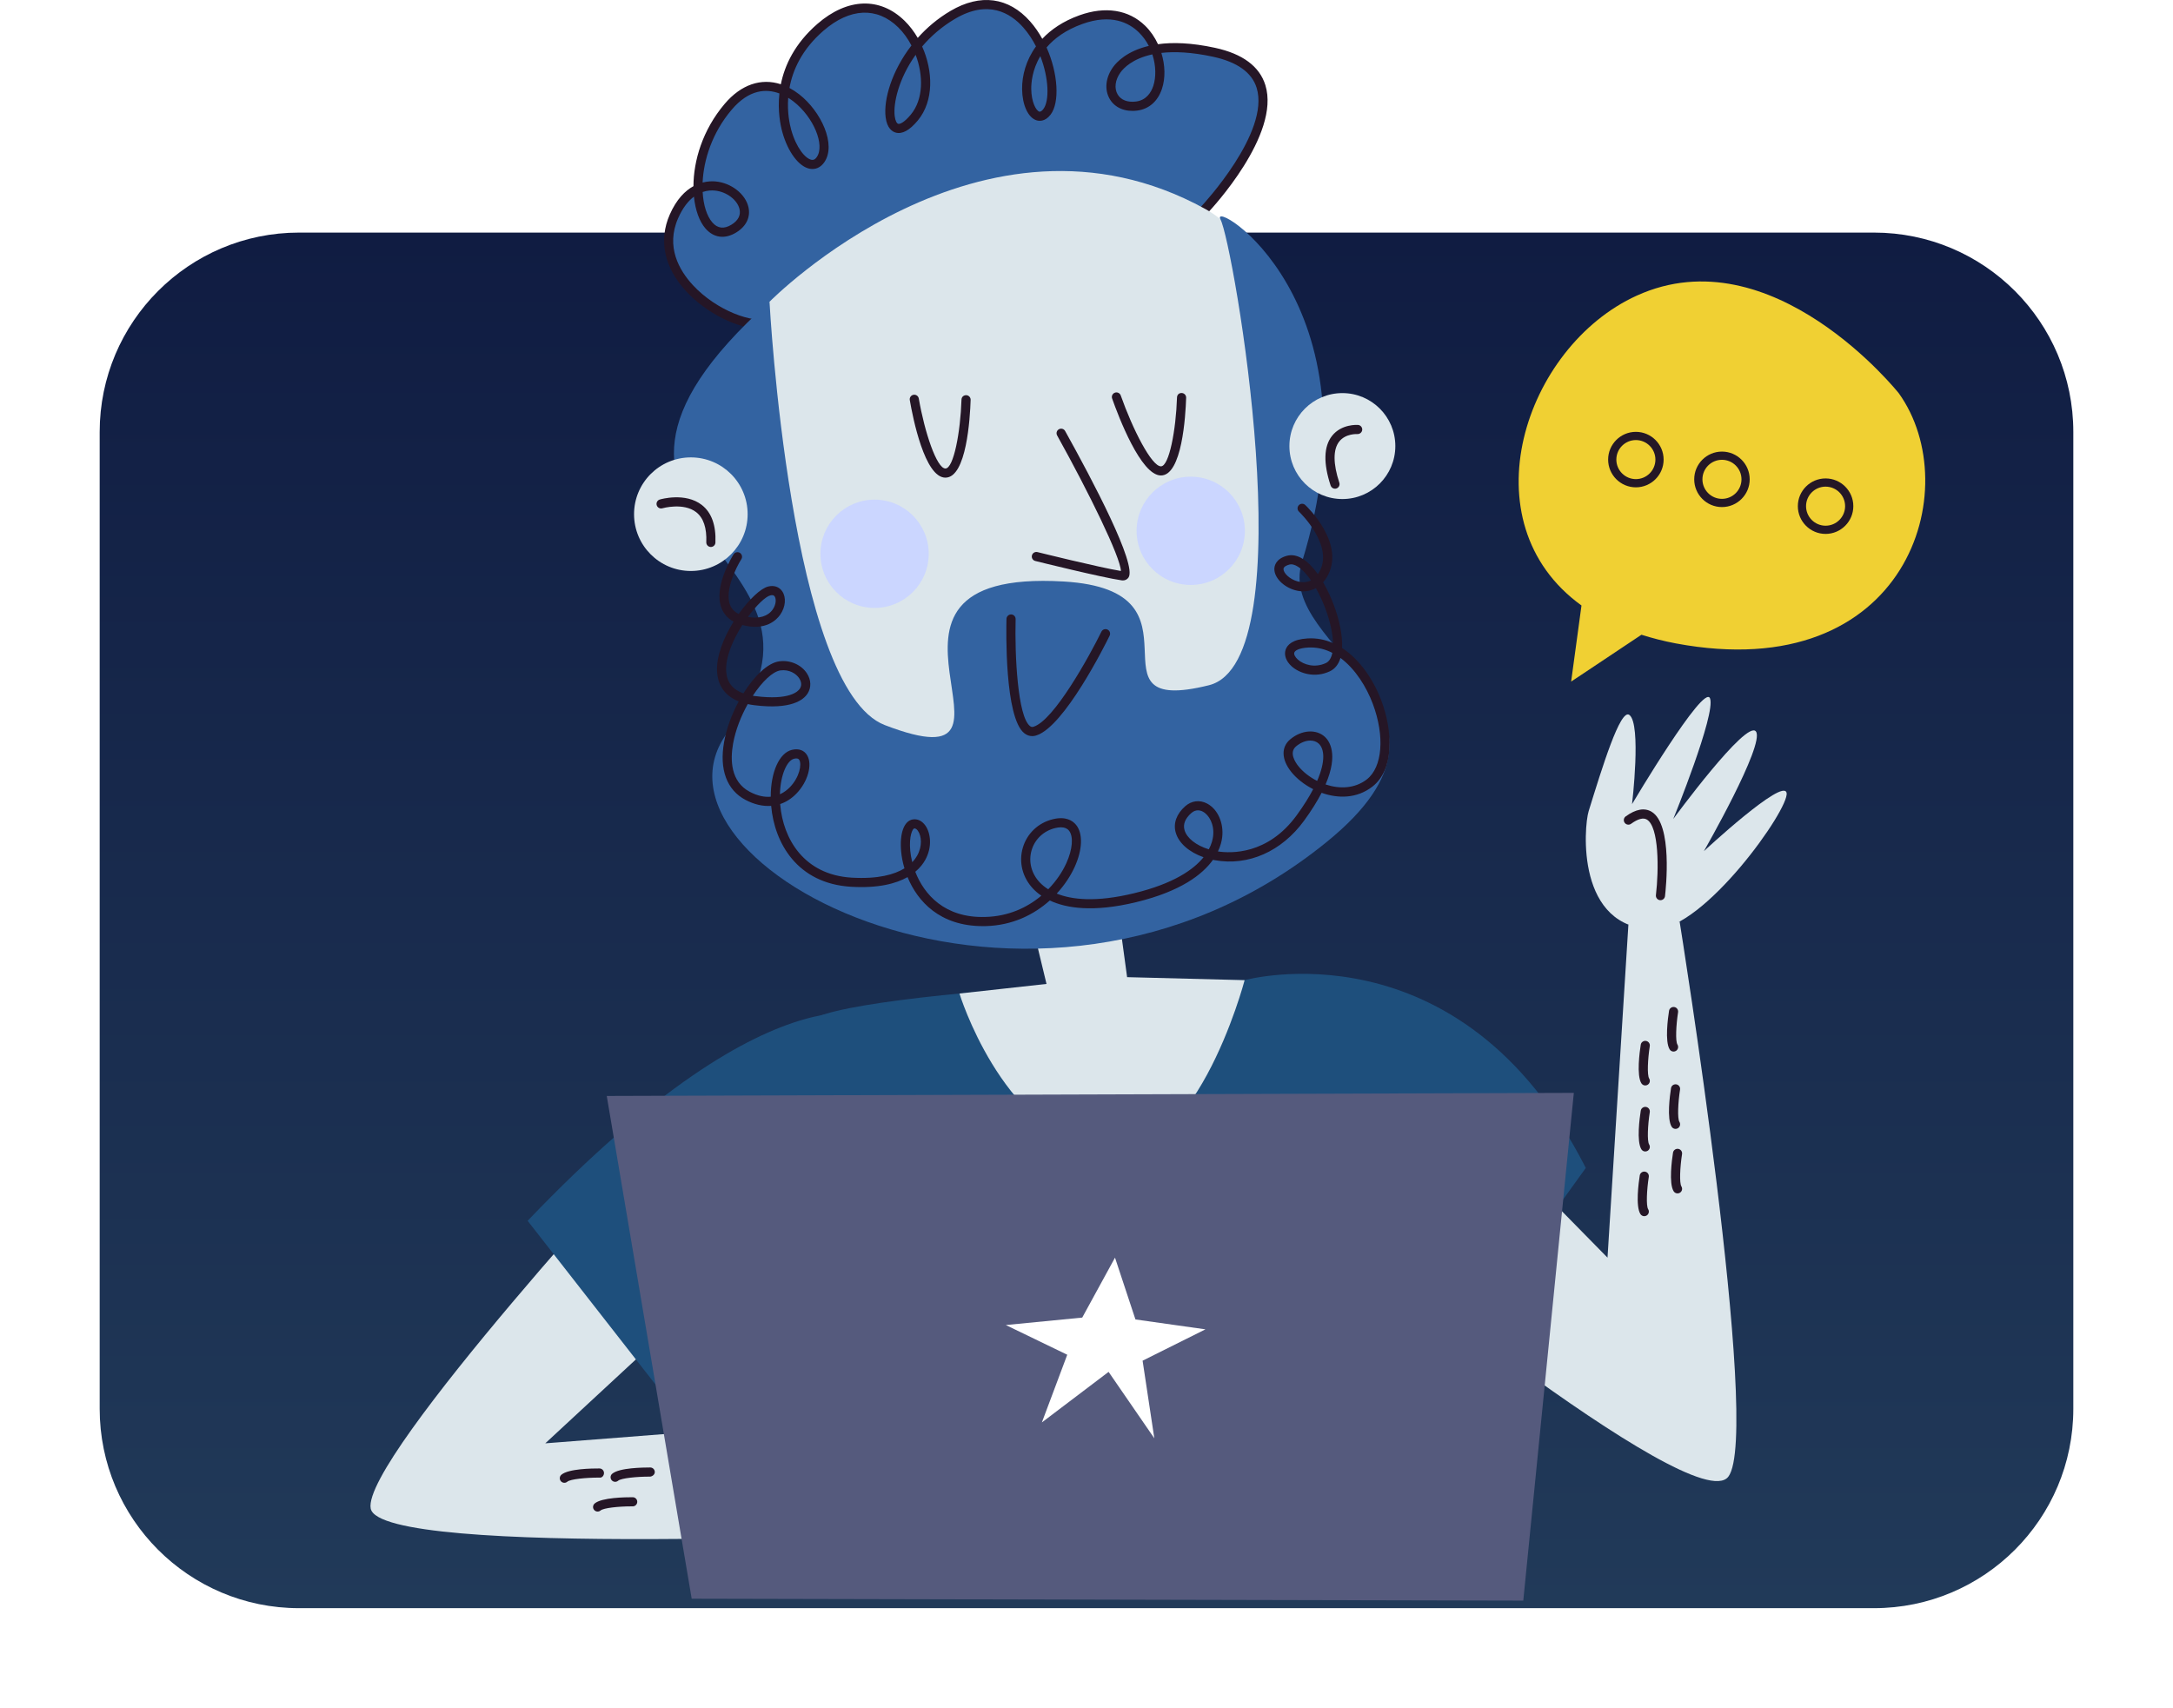  <svg width="327" height="257" viewBox="0 0 327 257" fill="none" xmlns="http://www.w3.org/2000/svg">
            <g filter="url(#filter0_d_593_472)">
              <path d="M15 63.011C15 46.443 28.431 33 45 33H282C298.569 33 312 46.431 312 63V210C312 226.569 298.569 240 282 240H45C28.431 240 15 226.557 15 209.989C15 156.222 15 116.778 15 63.011Z" fill="url(#paint0_linear_593_472)" />
            </g>
            <g clip-path="url(#clip0_593_472)">
              <path d="M99.484 170.629C99.484 170.629 54.376 219.446 55.783 227.003C57.19 234.559 139.22 230.54 139.22 230.54L134.4 213.116L82.056 217.195L108.582 192.625L99.484 170.629Z" fill="#DCE6EB" />
              <path d="M79.4 183.706L98.748 208.48L145.249 192.625L133.416 153.516C133.416 153.516 118.12 143.172 79.4 183.706Z" fill="#1E4F7C" />
              <path d="M252.754 138.676C252.754 138.676 265.135 215.553 260.089 222.207C255.044 228.861 200.141 183.706 200.141 183.706L211.522 158.321L241.904 189.253L245.047 139.131L252.754 138.676Z" fill="#DCE6EB" />
              <path d="M238.636 175.753L217.492 205.114L195 173.562L187.296 147.496C187.296 147.496 219.717 138.514 238.636 175.753Z" fill="#1E4F7C" />
              <path d="M204.856 234.619C204.856 234.619 220.476 156.373 211.761 150.296C203.046 144.218 123.685 149.264 121.857 153.85C120.029 158.437 128.741 236.779 128.741 236.779L204.856 234.619Z" fill="#1E4F7C" />
              <path d="M166.534 124.409L169.611 147.042L187.296 147.497C187.296 147.497 179.625 176.812 165.083 173.265C150.54 169.718 144.383 149.507 144.383 149.507L157.482 148.063L153.054 129.706L166.534 124.409Z" fill="#DCE6EB" />
              <path d="M181.36 31.438C181.36 31.438 200.027 11.624 182.69 7.867C165.352 4.111 164.3 16.825 171.039 15.958C177.778 15.091 174.697 -1.379 162.656 2.955C150.616 7.29 154.661 20.6 157.551 16.834C160.44 13.069 154.95 -4.563 143.392 2.23C131.834 9.023 132.068 24.338 137.585 17.692C143.103 11.046 134.447 -5.425 123.461 4.111C112.474 13.646 120.578 28.095 123.461 24.049C126.344 20.003 117.097 7.21 109.584 16.063C102.071 24.916 104.961 37.786 110.451 34.385C115.942 30.984 105.674 22.88 101.417 32.566C97.159 42.253 111.16 50.249 116.007 48.563" fill="#3363A1" />
              <path d="M114.458 49.482C111.097 49.482 106.34 47.175 103.253 43.833C99.958 40.267 99.082 36.167 100.787 32.289C101.809 29.962 103.118 28.694 104.353 28.015C104.365 24.212 105.705 19.571 109.059 15.619C111.529 12.71 114.545 11.71 117.503 12.68C118.081 9.819 119.592 6.558 123.01 3.591C127.518 -0.322 132.425 -0.491 136.129 3.132C136.88 3.867 137.547 4.742 138.105 5.703C139.46 4.181 141.103 2.777 143.043 1.637C147.53 -1.002 151.783 -0.436 155.021 3.227C155.719 4.016 156.328 4.904 156.845 5.842C158.177 4.423 160.003 3.179 162.422 2.308C166.334 0.898 169.856 1.458 172.334 3.881C173.128 4.658 173.78 5.613 174.261 6.652C176.442 6.349 179.249 6.417 182.835 7.194C186.988 8.093 189.539 9.984 190.416 12.81C192.728 20.259 182.305 31.438 181.86 31.909C181.6 32.186 181.164 32.198 180.887 31.939C180.611 31.678 180.598 31.243 180.858 30.966C180.961 30.856 191.177 19.902 189.102 13.215C188.382 10.899 186.175 9.325 182.543 8.538C179.283 7.832 176.737 7.737 174.765 7.96C175.333 9.785 175.4 11.736 174.852 13.375C174.223 15.252 172.901 16.412 171.126 16.64C169.329 16.874 167.791 16.232 167.013 14.929C166.176 13.525 166.36 11.677 167.492 10.102C168.026 9.359 169.554 7.693 172.875 6.908C172.495 6.174 171.998 5.476 171.372 4.864C169.9 3.426 167.232 2.038 162.888 3.603C160.347 4.516 158.638 5.797 157.491 7.143C159.233 11.056 159.484 15.442 158.095 17.252C157.235 18.371 156.314 18.215 155.957 18.098C154.702 17.682 153.838 15.801 153.809 13.417C153.784 11.393 154.389 9.068 155.899 6.983C155.384 5.968 154.748 4.996 153.989 4.137C152.041 1.933 148.682 -0.084 143.739 2.821C141.707 4.016 140.066 5.464 138.768 6.995C140.418 10.674 140.559 15.185 138.114 18.13C136.875 19.623 135.75 20.233 134.767 19.947C134.298 19.81 133.481 19.328 133.272 17.638C132.942 14.984 134.198 10.674 137.158 6.843C136.615 5.807 135.939 4.869 135.166 4.114C131.981 0.999 127.88 1.185 123.91 4.63C120.659 7.45 119.287 10.556 118.8 13.237C119.294 13.501 119.785 13.82 120.269 14.196C123.557 16.756 125.912 21.791 124.02 24.448C123.476 25.21 122.715 25.543 121.886 25.401C120.233 25.11 118.563 22.888 117.728 19.875C117.449 18.866 116.999 16.71 117.287 14.062C115.332 13.336 112.74 13.405 110.107 16.507C107.161 19.98 105.878 24.075 105.731 27.467C106.528 27.261 107.22 27.263 107.68 27.304C110.032 27.519 112.157 29.171 112.623 31.146C112.976 32.645 112.316 34.038 110.812 34.969C109.094 36.033 107.395 35.811 106.146 34.364C105.249 33.323 104.633 31.632 104.427 29.59C103.593 30.213 102.755 31.227 102.044 32.842C100.16 37.13 102.21 40.677 104.262 42.899C107.814 46.743 113.37 48.753 115.779 47.912C116.136 47.791 116.53 47.976 116.654 48.337C116.779 48.696 116.59 49.088 116.23 49.213C115.709 49.395 115.109 49.482 114.458 49.482ZM105.738 28.892C105.846 30.884 106.373 32.519 107.19 33.467C107.982 34.388 108.958 34.499 110.089 33.801C111.086 33.183 111.5 32.374 111.285 31.465C110.954 30.061 109.316 28.836 107.556 28.676C107.072 28.629 106.436 28.655 105.738 28.892ZM118.612 14.717C118.449 16.899 118.819 18.654 119.056 19.509C119.811 22.238 121.201 23.884 122.125 24.047C122.33 24.086 122.6 24.071 122.9 23.65C124.185 21.845 122.431 17.623 119.424 15.283C119.184 15.095 118.911 14.902 118.612 14.717ZM137.79 8.25C135.252 11.796 134.398 15.533 134.638 17.471C134.734 18.242 134.976 18.577 135.154 18.628C135.378 18.707 136.038 18.48 137.056 17.253C138.979 14.937 138.962 11.343 137.79 8.25ZM156.554 8.449C155.312 10.52 155.175 12.521 155.186 13.402C155.21 15.361 155.901 16.63 156.392 16.795C156.607 16.86 156.841 16.626 157.004 16.414C157.943 15.192 157.846 11.772 156.554 8.449ZM173.41 8.183C170.404 8.83 169.071 10.264 168.61 10.905C167.803 12.029 167.644 13.301 168.195 14.224C168.69 15.055 169.696 15.438 170.951 15.277C172.518 15.075 173.228 13.894 173.548 12.94C173.976 11.659 173.973 9.894 173.41 8.183Z" fill="#251626" />
              <path d="M115.8 45.409C115.8 45.409 147.722 12.929 181.36 31.438C206.528 45.287 196.529 134.603 154.148 129.603C124.107 126.059 102.351 64.154 115.8 45.409Z" fill="#DCE6EB" />
              <path d="M115.799 45.409C115.799 45.409 118.898 103.644 133.153 109.114C158.737 118.932 124.558 85.406 160.072 87.505C182.845 88.851 162.493 107.936 181.92 103.116C196.532 99.492 185.553 36.502 183.669 33.036C181.785 29.57 208.156 45.142 195.921 84.586C191.817 97.815 224.547 106.462 199.655 126.691C155.465 162.602 94.102 129.955 109.656 109.998C131.057 82.543 77.145 80.098 115.799 45.409Z" fill="#3363A1" />
              <path d="M168.973 87.344C168.916 87.344 168.856 87.341 168.796 87.332C165.832 86.909 156.198 84.517 155.789 84.415C155.42 84.324 155.196 83.951 155.287 83.581C155.378 83.213 155.752 82.99 156.121 83.08C156.217 83.104 165.457 85.398 168.682 85.923C168.6 83.805 163.874 74.143 159.082 65.528C158.897 65.196 159.016 64.777 159.348 64.593C159.68 64.408 160.099 64.527 160.284 64.859C164.409 72.273 171.133 84.999 169.821 86.908C169.627 87.191 169.323 87.344 168.973 87.344Z" fill="#251626" />
              <path d="M155.331 110.77C154.918 110.77 154.524 110.633 154.169 110.361C151.15 108.054 151.417 94.65 151.458 93.129C151.468 92.749 151.81 92.445 152.164 92.46C152.544 92.471 152.844 92.786 152.834 93.167C152.689 98.64 153.15 107.851 155.005 109.267C155.171 109.395 155.317 109.421 155.517 109.364C158.602 108.435 163.946 98.72 165.745 95.055C165.913 94.715 166.323 94.578 166.665 94.741C167.007 94.909 167.147 95.321 166.979 95.662C166.291 97.065 160.129 109.411 155.913 110.681C155.717 110.74 155.522 110.77 155.331 110.77Z" fill="#251626" />
              <path d="M142.27 71.876C142.264 71.876 142.259 71.876 142.254 71.876C139.156 71.848 137.378 62.934 136.907 60.203C136.843 59.828 137.094 59.473 137.468 59.407C137.842 59.345 138.199 59.594 138.263 59.969C139.139 65.045 140.957 70.487 142.266 70.5C142.268 70.5 142.269 70.5 142.27 70.5C143.501 70.5 144.533 65.04 144.689 60.134C144.701 59.754 144.986 59.464 145.398 59.468C145.778 59.48 146.076 59.798 146.064 60.177C145.977 62.925 145.445 71.876 142.27 71.876Z" fill="#251626" />
              <path d="M174.7 71.549C174.695 71.549 174.69 71.549 174.685 71.549C171.672 71.521 168.314 62.678 167.356 59.969C167.229 59.61 167.418 59.217 167.776 59.09C168.135 58.963 168.527 59.152 168.653 59.509C170.462 64.628 173.287 70.16 174.697 70.173C174.699 70.173 174.7 70.173 174.701 70.173C175.932 70.173 176.964 64.713 177.12 59.808C177.132 59.427 177.401 59.121 177.83 59.141C178.209 59.153 178.507 59.472 178.495 59.851C178.407 62.599 177.875 71.549 174.7 71.549Z" fill="#251626" />
              <path d="M103.96 85.921C108.681 85.921 112.507 82.095 112.507 77.375C112.507 72.655 108.681 68.828 103.96 68.828C99.24 68.828 95.414 72.655 95.414 77.375C95.414 82.095 99.24 85.921 103.96 85.921Z" fill="#DCE6EB" />
              <path d="M202.003 75.096C206.406 75.096 209.974 71.527 209.974 67.125C209.974 62.723 206.406 59.154 202.003 59.154C197.601 59.154 194.033 62.723 194.033 67.125C194.033 71.527 197.601 75.096 202.003 75.096Z" fill="#DCE6EB" />
              <path d="M106.973 82.309C106.963 82.309 106.954 82.309 106.945 82.309C106.565 82.293 106.27 81.973 106.285 81.592C106.371 79.449 105.861 77.929 104.769 77.075C102.861 75.586 99.709 76.479 99.678 76.486C99.316 76.596 98.932 76.385 98.824 76.02C98.717 75.656 98.926 75.274 99.29 75.167C99.444 75.121 103.14 74.062 105.61 75.986C107.075 77.128 107.764 79.034 107.659 81.649C107.645 82.018 107.34 82.309 106.973 82.309Z" fill="#251626" />
              <path d="M200.891 73.541C200.602 73.541 200.334 73.358 200.238 73.068C199.128 69.703 199.196 67.19 200.441 65.601C201.868 63.777 204.254 63.941 204.358 63.944C204.737 63.974 205.021 64.304 204.992 64.683C204.962 65.06 204.621 65.34 204.257 65.317C204.237 65.318 202.483 65.212 201.517 66.458C200.594 67.649 200.604 69.785 201.545 72.638C201.664 72.998 201.468 73.388 201.107 73.505C201.036 73.53 200.963 73.541 200.891 73.541Z" fill="#251626" />
              <path d="M131.608 91.482C136.108 91.482 139.756 87.834 139.756 83.334C139.756 78.835 136.108 75.187 131.608 75.187C127.109 75.187 123.461 78.835 123.461 83.334C123.461 87.834 127.109 91.482 131.608 91.482Z" fill="#CBD6FF" />
              <path d="M179.187 88.026C183.686 88.026 187.334 84.378 187.334 79.878C187.334 75.379 183.686 71.731 179.187 71.731C174.687 71.731 171.039 75.379 171.039 79.878C171.039 84.378 174.687 88.026 179.187 88.026Z" fill="#CBD6FF" />
              <path d="M147.894 139.364C141.435 139.364 138.072 135.637 136.572 131.987C134.841 132.967 132.172 133.683 128.077 133.443C119.952 132.955 116.536 126.837 116.048 121.274C116.048 121.271 116.048 121.27 116.048 121.268C114.81 121.358 113.501 121.064 112.179 120.365C109.371 118.882 108.229 115.795 108.961 111.673C109.329 109.598 110.137 107.449 111.165 105.545C108.691 104.555 108.002 102.668 107.907 101.095C107.766 98.762 108.9 95.947 110.395 93.546C109.529 93.073 108.92 92.394 108.576 91.515C107.315 88.302 110.271 83.607 110.398 83.41C110.603 83.09 111.028 82.997 111.348 83.199C111.668 83.403 111.762 83.829 111.559 84.149C110.802 85.338 109.022 88.89 109.857 91.015C110.094 91.616 110.523 92.072 111.16 92.394C112.719 90.198 114.48 88.54 115.583 88.262C116.471 88.04 117.245 88.298 117.709 88.973C118.343 89.894 118.219 91.346 117.407 92.504C116.865 93.277 115.229 94.978 111.717 94.057C111.714 94.057 111.711 94.056 111.707 94.055C110.297 96.261 109.152 98.895 109.279 101.013C109.378 102.652 110.228 103.753 111.865 104.342C113.517 101.702 115.551 99.75 117.264 99.518C118.91 99.29 120.591 100.027 121.437 101.343C122.068 102.325 122.107 103.448 121.539 104.349C120.93 105.312 119.076 106.825 113.483 106.116C113.144 106.073 112.824 106.018 112.524 105.953C111.511 107.762 110.68 109.861 110.315 111.913C109.877 114.378 109.957 117.634 112.82 119.147C114.043 119.794 115.096 119.973 115.985 119.889C115.976 116.222 117.252 113.297 119.174 112.837C120.197 112.593 121.036 112.901 121.48 113.683C122.281 115.088 121.552 117.66 119.854 119.412C119.124 120.166 118.297 120.695 117.405 120.994C117.409 121.046 117.414 121.1 117.418 121.153C117.855 126.145 120.907 131.634 128.158 132.069C132.169 132.304 134.612 131.589 136.106 130.671C135.839 129.777 135.68 128.916 135.608 128.149C135.353 125.422 136.037 123.524 137.351 123.31C138.07 123.186 138.765 123.532 139.261 124.24C140.026 125.332 140.342 127.419 139.224 129.417C138.929 129.945 138.463 130.578 137.736 131.186C139.046 134.576 142.154 138.176 148.287 137.984C151.761 137.897 154.587 136.566 156.704 134.783C156.195 134.435 155.793 134.079 155.481 133.753C153.863 132.055 153.278 129.742 153.918 127.563C154.549 125.413 156.245 123.81 158.456 123.273C160.363 122.814 161.391 123.472 161.918 124.11C162.989 125.405 162.913 127.839 161.72 130.458C161.119 131.779 160.214 133.179 159.02 134.469C161.256 135.372 164.882 135.819 170.662 134.415C176.627 132.968 179.62 130.85 181.114 128.997C178.95 128.239 177.374 126.873 176.925 125.28C176.534 123.895 177.039 122.492 178.345 121.331C179.294 120.486 180.528 120.327 181.643 120.916C183.248 121.758 184.183 123.856 183.916 126.018C183.851 126.55 183.683 127.284 183.28 128.125C185.2 128.417 190.781 128.653 195.123 122.694C196.186 121.235 197.002 119.923 197.611 118.755C196.268 118.076 195.113 117.151 194.328 116.176C192.825 114.307 192.762 112.42 194.164 111.251C195.881 109.82 198.081 109.675 199.395 110.903C200.025 111.494 201.454 113.464 199.476 118.045C201.53 118.734 203.849 118.704 205.683 117.282C208.037 115.455 208.408 110.78 206.585 105.914C205.644 103.406 203.97 100.675 201.717 99.009C201.444 99.92 200.935 100.633 200.118 101.019C197.902 102.064 195.585 101.362 194.37 100.266C193.523 99.5 193.187 98.557 193.474 97.741C193.718 97.05 194.487 96.201 196.772 96.071C198.15 95.99 199.43 96.259 200.6 96.774C200.559 95.352 200.179 93.554 199.46 91.617C199.038 90.476 198.543 89.422 198.017 88.503C197.097 89.014 196.006 89.132 194.867 88.808C193.125 88.314 191.764 86.92 191.768 85.633C191.769 85.189 191.956 84.104 193.652 83.635C195.27 83.199 196.916 84.427 198.322 86.401C198.368 86.335 198.414 86.265 198.458 86.192C200.912 82.179 195.532 77.049 195.477 76.996C195.201 76.736 195.187 76.301 195.447 76.025C195.707 75.748 196.143 75.734 196.419 75.992C196.675 76.234 202.67 81.943 199.633 86.91C199.473 87.171 199.298 87.409 199.107 87.623C199.735 88.699 200.295 89.907 200.751 91.139C201.512 93.192 202.058 95.568 201.958 97.51C204.746 99.312 206.777 102.507 207.873 105.432C209.592 110.017 209.842 115.796 206.527 118.368C204.184 120.189 201.337 120.183 198.88 119.303C198.244 120.536 197.383 121.93 196.237 123.504C192.869 128.127 187.848 130.349 182.822 129.445C182.725 129.427 182.628 129.409 182.531 129.389C180.969 131.577 177.718 134.122 170.988 135.755C164.462 137.337 160.418 136.654 157.972 135.505C155.604 137.632 152.362 139.259 148.325 139.361C148.179 139.363 148.035 139.364 147.894 139.364ZM159.649 124.493C159.39 124.493 159.101 124.532 158.783 124.61C157.055 125.029 155.73 126.278 155.239 127.949C154.74 129.651 155.203 131.464 156.478 132.802C156.787 133.126 157.199 133.481 157.742 133.82C158.962 132.571 159.877 131.187 160.468 129.887C161.412 127.815 161.568 125.845 160.857 124.985C160.588 124.657 160.183 124.493 159.649 124.493ZM137.624 124.663C137.607 124.663 137.59 124.664 137.572 124.667C137.326 124.707 136.77 125.8 136.978 128.021C137.028 128.551 137.125 129.133 137.278 129.74C137.615 129.392 137.854 129.047 138.024 128.745C138.815 127.33 138.679 125.805 138.135 125.028C138.036 124.887 137.844 124.663 137.624 124.663ZM180.268 121.939C179.956 121.939 179.61 122.046 179.259 122.36C178.343 123.174 178.004 124.031 178.25 124.906C178.595 126.129 180.007 127.224 181.906 127.808C182.326 127.021 182.491 126.335 182.551 125.849C182.772 124.058 181.939 122.624 181.003 122.132C180.801 122.026 180.549 121.939 180.268 121.939ZM119.834 114.13C119.741 114.13 119.63 114.144 119.494 114.176C118.437 114.429 117.442 116.587 117.367 119.524C118.019 119.23 118.519 118.815 118.866 118.456C120.308 116.967 120.669 115.038 120.285 114.364C120.241 114.288 120.152 114.13 119.834 114.13ZM197.184 111.441C196.501 111.441 195.73 111.736 195.046 112.306C193.931 113.236 194.922 114.718 195.401 115.312C196.079 116.154 197.069 116.937 198.208 117.513C199.505 114.534 199.289 112.688 198.455 111.907C198.12 111.594 197.675 111.441 197.184 111.441ZM113.286 104.698C113.407 104.718 113.53 104.735 113.657 104.751C118.819 105.41 120.104 104.047 120.376 103.614C120.758 103.01 120.48 102.399 120.28 102.088C119.812 101.359 118.755 100.713 117.449 100.881C116.29 101.039 114.694 102.556 113.286 104.698ZM197.244 97.432C197.113 97.432 196.983 97.436 196.85 97.442C195.487 97.52 194.884 97.883 194.773 98.197C194.68 98.462 194.884 98.872 195.294 99.242C196.181 100.044 197.883 100.549 199.532 99.772C200.018 99.542 200.34 99.006 200.495 98.242C199.499 97.731 198.413 97.432 197.244 97.432ZM112.545 92.835C114.209 93.151 115.554 92.753 116.28 91.715C116.793 90.984 116.832 90.128 116.575 89.754C116.523 89.679 116.389 89.478 115.918 89.598C115.193 89.779 113.841 91.072 112.545 92.835ZM194.304 84.922C194.205 84.922 194.109 84.936 194.017 84.961C193.619 85.07 193.145 85.277 193.144 85.637C193.142 86.227 194.039 87.142 195.242 87.482C195.741 87.625 196.524 87.726 197.283 87.337C196.241 85.842 195.155 84.922 194.304 84.922Z" fill="#251626" />
              <path d="M104.088 240.577L91.306 164.921L236.835 164.458L229.229 240.863L104.088 240.577Z" fill="#555A7D" />
              <path d="M162.858 198.271L167.789 189.253L170.866 198.553L181.4 200.041L171.941 204.758L173.706 216.438L166.824 206.441L156.785 214.048L160.603 203.863L151.36 199.394L162.858 198.271Z" fill="white" />
              <path d="M239.066 122.061C241.101 115.499 243.833 106.573 245.191 107.584C247.034 108.957 245.595 121.006 245.595 121.006C245.595 121.006 256.406 102.763 257.328 105.086C258.25 107.409 251.796 123.245 251.796 123.245C251.796 123.245 262.86 108.146 264.243 110.082C265.626 112.018 256.406 128.085 256.406 128.085C256.406 128.085 268.392 116.942 268.853 119.32C269.314 121.699 256.445 139.824 249.03 139.838C237.117 139.862 238.337 124.412 239.066 122.061Z" fill="#DCE6EB" />
              <path d="M249.873 135.462C249.846 135.462 249.819 135.461 249.791 135.457C249.414 135.413 249.144 135.071 249.189 134.694C249.638 130.872 249.663 124.406 247.819 123.325C247.276 123.007 246.478 123.223 245.45 123.966C245.142 124.189 244.712 124.12 244.489 123.814C244.266 123.506 244.335 123.076 244.642 122.853C246.153 121.758 247.456 121.519 248.514 122.138C251.731 124.023 250.684 133.752 250.555 134.856C250.514 135.204 250.217 135.462 249.873 135.462Z" fill="#251626" />
              <path d="M247.586 173.275C247.357 173.275 247.133 173.161 247.002 172.954C246.252 171.761 246.738 168.206 246.905 167.145C246.964 166.77 247.312 166.516 247.691 166.572C248.067 166.632 248.323 166.984 248.265 167.36C247.96 169.298 247.848 171.714 248.167 172.22C248.37 172.542 248.273 172.967 247.951 173.169C247.838 173.241 247.711 173.275 247.586 173.275Z" fill="#251626" />
              <path d="M84.927 223.133C84.733 223.133 84.54 223.051 84.404 222.892C84.157 222.605 84.19 222.169 84.478 221.922C85.549 221.004 89.136 220.971 90.209 220.975C90.59 220.979 90.894 221.289 90.891 221.669C90.887 222.048 90.593 222.418 90.197 222.351C88.225 222.344 85.828 222.576 85.374 222.968C85.244 223.077 85.085 223.133 84.927 223.133Z" fill="#251626" />
              <path d="M92.571 222.985C92.378 222.985 92.184 222.903 92.048 222.744C91.801 222.455 91.835 222.021 92.124 221.774C93.194 220.859 96.788 220.835 97.854 220.827C98.234 220.829 98.539 221.141 98.536 221.52C98.532 221.901 98.172 222.165 97.841 222.203C95.866 222.195 93.473 222.43 93.018 222.82C92.889 222.931 92.73 222.985 92.571 222.985Z" fill="#251626" />
              <path d="M89.932 227.462C89.739 227.462 89.546 227.38 89.41 227.221C89.163 226.934 89.196 226.5 89.484 226.251C90.554 225.333 94.14 225.304 95.215 225.304C95.596 225.308 95.9 225.618 95.897 225.998C95.893 226.376 95.585 226.68 95.209 226.68C95.128 226.665 95.073 226.678 95.005 226.678C93.082 226.678 90.82 226.919 90.38 227.296C90.251 227.407 90.092 227.462 89.932 227.462Z" fill="#251626" />
              <path d="M247.586 163.341C247.357 163.341 247.133 163.226 247.002 163.019C246.252 161.826 246.738 158.272 246.905 157.21C246.964 156.835 247.312 156.584 247.691 156.638C248.067 156.697 248.323 157.049 248.265 157.425C247.96 159.363 247.848 161.779 248.167 162.286C248.37 162.607 248.273 163.033 247.951 163.235C247.838 163.307 247.711 163.341 247.586 163.341Z" fill="#251626" />
              <path d="M252.141 169.877C251.913 169.877 251.689 169.762 251.558 169.555C250.808 168.362 251.294 164.808 251.46 163.746C251.52 163.371 251.87 163.119 252.247 163.174C252.623 163.233 252.879 163.585 252.82 163.96C252.516 165.899 252.404 168.315 252.723 168.821C252.925 169.144 252.828 169.568 252.507 169.77C252.393 169.843 252.266 169.877 252.141 169.877Z" fill="#251626" />
              <path d="M252.44 179.585C252.212 179.585 251.988 179.471 251.857 179.264C251.107 178.07 251.593 174.516 251.76 173.455C251.819 173.08 252.169 172.827 252.546 172.882C252.922 172.942 253.178 173.293 253.12 173.67C252.814 175.608 252.703 178.024 253.022 178.53C253.225 178.852 253.128 179.277 252.806 179.479C252.692 179.551 252.565 179.585 252.44 179.585Z" fill="#251626" />
              <path d="M247.437 183.013C247.208 183.013 246.984 182.898 246.853 182.691C246.103 181.498 246.589 177.944 246.756 176.882C246.815 176.507 247.165 176.251 247.542 176.31C247.918 176.369 248.174 176.721 248.116 177.098C247.811 179.035 247.699 181.452 248.018 181.958C248.221 182.279 248.124 182.705 247.802 182.907C247.689 182.979 247.562 183.013 247.437 183.013Z" fill="#251626" />
              <path d="M251.843 158.241C251.615 158.241 251.391 158.127 251.26 157.92C250.51 156.727 250.996 153.172 251.162 152.111C251.222 151.736 251.571 151.482 251.949 151.538C252.325 151.598 252.581 151.95 252.522 152.325C252.218 154.264 252.106 156.679 252.425 157.186C252.627 157.508 252.53 157.933 252.209 158.135C252.095 158.208 251.968 158.241 251.843 158.241Z" fill="#251626" />
              <path d="M285.736 59.175C285.736 59.175 266.685 35.218 246.302 44.487C229.405 52.171 220.632 78.584 237.987 91.114L236.43 102.567L247.011 95.516C248.628 96.026 250.339 96.475 252.198 96.823C287.079 103.345 295.964 73.41 285.736 59.175Z" fill="#F0D033" />
              <path d="M246.172 73.334C243.87 73.334 241.997 71.461 241.997 69.16C241.997 66.858 243.87 64.985 246.172 64.985C248.474 64.985 250.347 66.858 250.347 69.16C250.347 71.461 248.474 73.334 246.172 73.334ZM246.172 66.221C244.551 66.221 243.233 67.539 243.233 69.16C243.233 70.781 244.552 72.098 246.172 72.098C247.792 72.098 249.111 70.781 249.111 69.16C249.111 67.539 247.792 66.221 246.172 66.221Z" fill="#241726" />
              <path d="M259.126 76.304C256.823 76.304 254.951 74.431 254.951 72.129C254.951 69.828 256.823 67.955 259.126 67.955C261.428 67.955 263.3 69.828 263.3 72.129C263.3 74.431 261.427 76.304 259.126 76.304ZM259.126 69.191C257.505 69.191 256.187 70.508 256.187 72.129C256.187 73.75 257.506 75.068 259.126 75.068C260.746 75.068 262.064 73.75 262.064 72.129C262.064 70.508 260.746 69.191 259.126 69.191Z" fill="#241726" />
              <path d="M274.719 80.344C272.417 80.344 270.545 78.471 270.545 76.169C270.545 73.867 272.417 71.994 274.719 71.994C277.021 71.994 278.894 73.867 278.894 76.169C278.894 78.471 277.021 80.344 274.719 80.344ZM274.719 73.23C273.099 73.23 271.78 74.548 271.78 76.169C271.78 77.79 273.099 79.108 274.719 79.108C276.34 79.108 277.658 77.79 277.658 76.169C277.658 74.548 276.34 73.23 274.719 73.23Z" fill="#241726" />
            </g>
            <defs>
              <filter id="filter0_d_593_472" x="0" y="20" width="327" height="237" filterUnits="userSpaceOnUse" color-interpolation-filters="sRGB">
                <feFlood flood-opacity="0" result="BackgroundImageFix" />
                <feColorMatrix in="SourceAlpha" type="matrix" values="0 0 0 0 0 0 0 0 0 0 0 0 0 0 0 0 0 0 127 0" result="hardAlpha" />
                <feOffset dy="2" />
                <feGaussianBlur stdDeviation="7.5" />
                <feComposite in2="hardAlpha" operator="out" />
                <feColorMatrix type="matrix" values="0 0 0 0 0.007 0 0 0 0 0.025 0 0 0 0 0.042 0 0 0 0.2 0" />
                <feBlend mode="normal" in2="BackgroundImageFix" result="effect1_dropShadow_593_472" />
                <feBlend mode="normal" in="SourceGraphic" in2="effect1_dropShadow_593_472" result="shape" />
              </filter>
              <linearGradient id="paint0_linear_593_472" x1="163.5" y1="33" x2="163.5" y2="240" gradientUnits="userSpaceOnUse">
                <stop stop-color="#101C42" />
                <stop offset="1" stop-color="#213A59" />
              </linearGradient>
              <clipPath id="clip0_593_472">
                <rect x="42" width="251" height="251" fill="white" />
              </clipPath>
            </defs>
          </svg>